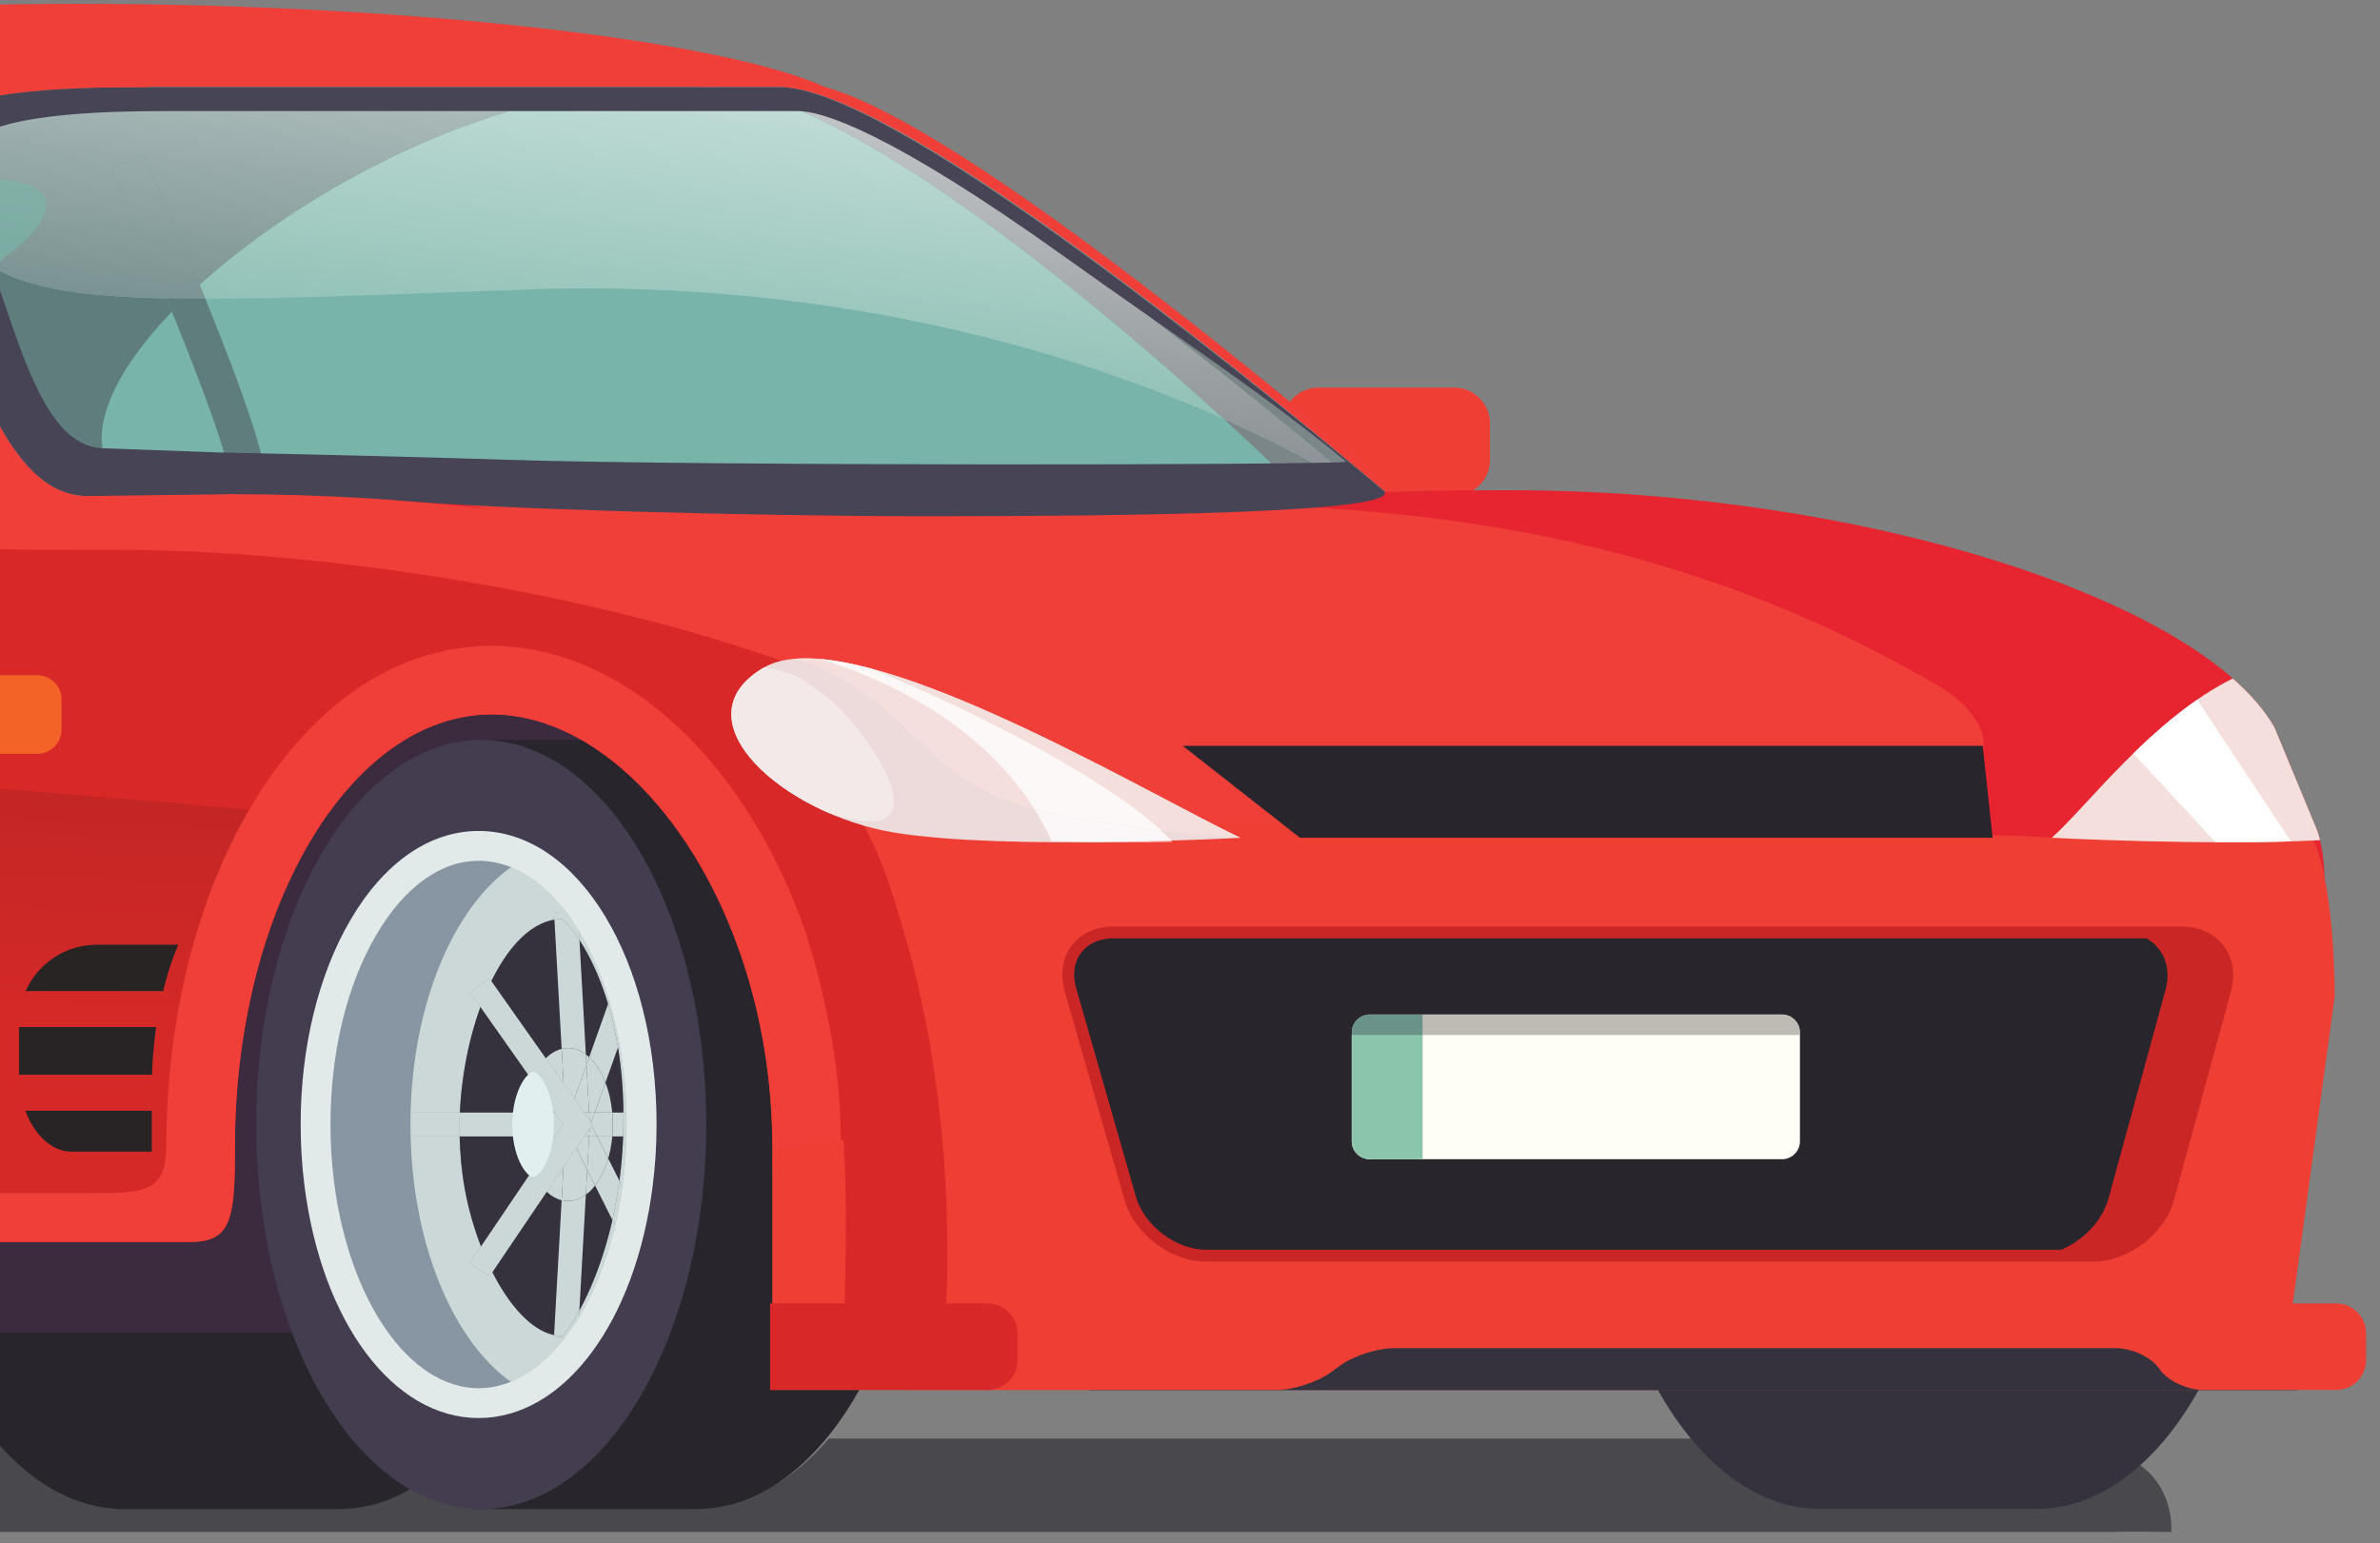 <svg width="165" height="107" viewBox="0 0 165 107" fill="none" xmlns="http://www.w3.org/2000/svg">
<rect x="0" y="0" width="165" height="107" fill="#808080" stroke="none"/>
<path d="M-122.713 106.221H-102.667L146.304 106.221C148.409 106.164 149.066 106.221 150.543 106.221C150.543 105.543 150.543 103.046 148.234 101.5C146.12 103.34 143.727 104.376 141.193 104.376H125.797L125.797 104.357C122.747 104.181 119.919 102.504 117.559 99.743H57.463C54.966 102.666 51.945 104.376 48.69 104.376H33.825H33.295L33.295 104.361C31.77 104.274 30.302 103.811 28.919 103.025C27.375 103.903 25.724 104.378 24.008 104.378H8.614L8.613 104.358C5.562 104.183 2.733 102.505 0.373 99.743H-58.967C-61.464 102.666 -64.485 104.376 -67.74 104.376H-82.605H-83.135L-83.136 104.361C-87.338 104.12 -91.118 101.026 -93.833 96.176H-121.32C-127.63 96.176 -129.38 104.326 -129.763 106.221C-126.317 106.221 -126.546 106.221 -122.713 106.221Z" fill="#49484D"/>
<path d="M103.295 31.899C103.295 33.264 102.179 34.38 100.814 34.38H91.405C90.04 34.38 88.924 33.264 88.924 31.899V29.355C88.924 27.99 90.04 26.874 91.405 26.874H100.814C102.179 26.874 103.295 27.99 103.295 29.355V31.899Z" fill="#EF3F35"/>
<path d="M23.508 51.31H8.586C-0.028 51.31 -7.012 63.247 -7.012 77.972C-7.012 79.891 -6.893 81.761 -6.668 83.564C-5.2 95.315 0.799 104.195 8.053 104.611L8.054 104.631H23.508C31.001 104.631 37.26 95.602 38.763 83.564C38.989 81.761 39.107 79.891 39.107 77.972C39.107 63.247 32.124 51.31 23.508 51.31Z" fill="#28252D"/>
<path d="M141.143 51.309H126.221C117.607 51.309 110.623 63.245 110.623 77.971C110.623 79.889 110.741 81.759 110.967 83.563C112.435 95.314 118.435 104.193 125.688 104.61L125.689 104.63H141.143C148.636 104.63 154.894 95.6 156.398 83.563C156.624 81.759 156.742 79.889 156.742 77.971C156.742 63.245 149.758 51.309 141.143 51.309Z" fill="#35323D"/>
<path d="M-46.862 8.24C-28.033 -3.448 42.472 -0.591 57.232 6.045C69.159 9.333 102.842 39.25 102.842 39.25L-44.773 33.629C-44.773 32.814 -44.681 31.496 -44.456 29.869C-52.17 26.173 -61.488 17.318 -46.862 8.24Z" fill="#F03E39"/>
<path d="M-30.329 6.586C-26.166 6.045 -21.419 6.045 -20.447 6.045C-5.116 6.045 46.894 6.045 54.049 6.045C64.388 6.045 102.016 39.25 102.016 39.25L-52.993 35.76C-77.706 35.696 -52.776 10.643 -30.329 6.586Z" fill="#78B4A9"/>
<path d="M90.617 34.553C91.527 34.417 92.628 34.277 94.689 34.171C94.352 33.992 93.99 33.787 93.605 33.557C91.648 32.387 88.704 30.772 84.856 29.064C87.469 31.451 89.498 33.417 90.617 34.553ZM94.814 34.164C95.188 34.145 95.593 34.128 96.033 34.111C84.989 24.789 61.816 6.045 54.048 6.045C53.215 6.045 50.94 6.045 49.019 6.045C49.299 6.045 49.575 6.045 49.846 6.045C49.703 6.045 49.48 6.045 49.19 6.046C50.444 6.071 51.853 6.363 53.373 6.871H54.048C59.325 6.871 74.463 17.023 94.814 34.164Z" fill="#7B8688"/>
<path d="M-1.73 34.496L9.618 34.349C5.149 31.954 6.897 26.843 11.916 21.614C11.792 21.306 11.666 20.998 11.54 20.69C5.607 20.569 2.109 19.998 -0.411 18.577L-4.967 23.143C-3.917 27.634 -2.812 32.022 -1.73 34.496ZM-61.63 25.712C-60.035 23.123 -57.345 20.317 -53.975 17.657C-53.96 17.645 -53.946 17.634 -53.932 17.622C-57.298 20.273 -59.989 23.07 -61.596 25.653C-61.607 25.672 -61.618 25.692 -61.63 25.711V25.712ZM-46.614 12.731C-46.569 12.706 -46.526 12.682 -46.482 12.657C-43.992 11.254 -41.352 9.994 -38.653 8.959C-41.399 10.012 -44.085 11.298 -46.614 12.731ZM-7.544 12.349C-6.522 12.349 -5.566 12.349 -4.695 12.349C-4.684 11.989 -4.654 11.618 -4.622 11.229C-4.519 9.957 -4.405 8.546 -4.863 6.871H38.534C39.011 6.767 39.487 6.672 39.963 6.586C43.517 6.124 47.496 6.056 49.19 6.046C49.132 6.045 49.075 6.045 49.018 6.045C30.085 6.045 -10.67 6.045 -20.448 6.045C-20.834 6.045 -21.816 6.045 -23.119 6.078C-21.816 6.045 -20.834 6.045 -20.448 6.045C-18.136 6.045 -14.987 6.045 -11.288 6.045C-10.132 6.711 -9.121 7.773 -8.428 9.539C-8.15 10.248 -7.854 11.21 -7.544 12.349ZM-38.65 8.958C-38.627 8.949 -38.603 8.94 -38.58 8.931C-38.603 8.94 -38.627 8.949 -38.65 8.958ZM-38.575 8.93C-38.567 8.927 -38.563 8.925 -38.555 8.922C-38.562 8.925 -38.568 8.927 -38.575 8.93ZM-38.545 8.918C-38.54 8.916 -38.533 8.914 -38.528 8.912C-38.535 8.914 -38.538 8.916 -38.545 8.918ZM-38.514 8.906C-38.506 8.903 -38.499 8.901 -38.49 8.898C-38.498 8.901 -38.506 8.903 -38.514 8.906ZM-38.473 8.891C-38.469 8.889 -38.464 8.888 -38.46 8.886C-38.464 8.888 -38.469 8.889 -38.473 8.891ZM-38.443 8.879C-38.438 8.878 -38.435 8.877 -38.431 8.875C-38.435 8.877 -38.438 8.878 -38.443 8.879ZM-38.41 8.867C-38.407 8.866 -38.404 8.865 -38.401 8.864C-38.405 8.865 -38.407 8.866 -38.41 8.867ZM-38.372 8.853C-38.371 8.852 -38.368 8.851 -38.368 8.851C-38.369 8.851 -38.371 8.852 -38.372 8.853ZM-38.341 8.841C-38.339 8.84 -38.337 8.839 -38.335 8.839C-38.338 8.84 -38.338 8.84 -38.341 8.841ZM-38.309 8.829C-38.308 8.828 -38.305 8.828 -38.304 8.827C-38.305 8.828 -38.308 8.828 -38.309 8.829ZM-38.209 8.791C-38.208 8.791 -38.208 8.791 -38.207 8.791L-38.209 8.791ZM-32.077 6.942H-32.077H-32.077ZM-31.947 6.913C-31.946 6.912 -31.945 6.912 -31.944 6.912L-31.947 6.913ZM-31.879 6.898L-31.878 6.898L-31.879 6.898ZM-31.848 6.891C-31.847 6.891 -31.845 6.89 -31.844 6.89L-31.848 6.891ZM-31.814 6.884L-31.812 6.883L-31.814 6.884ZM-31.749 6.869C-31.747 6.869 -31.745 6.868 -31.743 6.868C-31.746 6.868 -31.747 6.869 -31.749 6.869ZM-31.718 6.863C-31.716 6.862 -31.713 6.861 -31.711 6.861C-31.714 6.862 -31.715 6.862 -31.718 6.863ZM-31.649 6.848C-31.647 6.847 -31.647 6.847 -31.645 6.847C-31.646 6.847 -31.648 6.847 -31.649 6.848ZM-31.619 6.841C-31.617 6.841 -31.613 6.84 -31.611 6.839C-31.614 6.84 -31.616 6.84 -31.619 6.841ZM-31.584 6.834C-31.583 6.833 -31.582 6.833 -31.581 6.833C-31.582 6.833 -31.583 6.833 -31.584 6.834ZM-31.55 6.826C-31.548 6.826 -31.547 6.826 -31.545 6.825C-31.546 6.825 -31.549 6.826 -31.55 6.826ZM-31.519 6.82C-31.516 6.819 -31.515 6.819 -31.512 6.818C-31.515 6.819 -31.516 6.819 -31.519 6.82ZM-31.488 6.813C-31.485 6.813 -31.483 6.812 -31.481 6.811C-31.483 6.812 -31.485 6.812 -31.488 6.813ZM-31.419 6.799C-31.418 6.798 -31.415 6.798 -31.414 6.797C-31.415 6.798 -31.418 6.798 -31.419 6.799ZM-31.388 6.792C-31.384 6.791 -31.384 6.791 -31.381 6.791C-31.384 6.791 -31.385 6.791 -31.388 6.792ZM-31.355 6.785C-31.354 6.785 -31.351 6.784 -31.35 6.784C-31.352 6.784 -31.354 6.785 -31.355 6.785ZM-31.319 6.778C-31.318 6.778 -31.317 6.777 -31.315 6.777C-31.317 6.777 -31.318 6.777 -31.319 6.778ZM-31.289 6.772C-31.286 6.771 -31.284 6.771 -31.281 6.77C-31.284 6.77 -31.286 6.771 -31.289 6.772ZM-31.256 6.765C-31.254 6.764 -31.253 6.764 -31.25 6.764C-31.252 6.764 -31.255 6.765 -31.256 6.765ZM-31.22 6.757C-31.218 6.757 -31.218 6.757 -31.217 6.757C-31.218 6.757 -31.218 6.757 -31.22 6.757ZM-31.189 6.751C-31.187 6.751 -31.183 6.75 -31.181 6.749C-31.183 6.75 -31.187 6.751 -31.189 6.751ZM-31.159 6.745C-31.156 6.744 -31.152 6.744 -31.149 6.743C-31.152 6.744 -31.157 6.744 -31.159 6.745ZM-31.123 6.737C-31.122 6.737 -31.121 6.737 -31.12 6.737C-31.121 6.737 -31.121 6.737 -31.123 6.737ZM-31.09 6.731C-31.087 6.73 -31.083 6.73 -31.08 6.729C-31.084 6.73 -31.086 6.73 -31.09 6.731ZM-31.061 6.725C-31.056 6.724 -31.053 6.723 -31.048 6.723C-31.053 6.723 -31.056 6.724 -31.061 6.725ZM-31.03 6.719C-31.027 6.718 -31.022 6.717 -31.019 6.717C-31.023 6.718 -31.026 6.718 -31.03 6.719ZM-30.99 6.711C-30.987 6.71 -30.986 6.71 -30.983 6.709C-30.984 6.71 -30.989 6.711 -30.99 6.711ZM-30.961 6.705C-30.958 6.705 -30.952 6.703 -30.949 6.703C-30.953 6.704 -30.956 6.704 -30.961 6.705ZM-30.929 6.699C-30.926 6.698 -30.923 6.698 -30.919 6.697C-30.924 6.698 -30.925 6.698 -30.929 6.699ZM-30.891 6.691L-30.89 6.691L-30.891 6.691ZM-30.86 6.685C-30.856 6.684 -30.854 6.684 -30.851 6.684C-30.854 6.684 -30.857 6.685 -30.86 6.685ZM-30.83 6.68C-30.827 6.679 -30.822 6.678 -30.819 6.677C-30.823 6.678 -30.826 6.679 -30.83 6.68ZM-30.799 6.674C-30.796 6.673 -30.792 6.672 -30.789 6.672C-30.793 6.672 -30.795 6.673 -30.799 6.674ZM-30.761 6.666C-30.757 6.665 -30.753 6.665 -30.748 6.664C-30.752 6.665 -30.757 6.666 -30.761 6.666ZM-30.731 6.66C-30.727 6.66 -30.723 6.659 -30.719 6.658C-30.724 6.659 -30.726 6.66 -30.731 6.66ZM-30.7 6.655C-30.697 6.654 -30.692 6.653 -30.689 6.653C-30.693 6.653 -30.696 6.654 -30.7 6.655ZM-30.66 6.647C-30.657 6.646 -30.656 6.646 -30.652 6.646C-30.655 6.646 -30.658 6.646 -30.66 6.647ZM-30.631 6.642C-30.626 6.641 -30.624 6.64 -30.62 6.639C-30.624 6.64 -30.627 6.641 -30.631 6.642ZM-30.599 6.635C-30.596 6.635 -30.593 6.634 -30.59 6.634C-30.593 6.634 -30.596 6.635 -30.599 6.635ZM-30.567 6.629C-30.564 6.629 -30.562 6.628 -30.559 6.628C-30.562 6.628 -30.565 6.629 -30.567 6.629ZM-30.531 6.623C-30.528 6.622 -30.523 6.621 -30.52 6.621C-30.523 6.621 -30.527 6.622 -30.531 6.623ZM-30.501 6.617C-30.496 6.616 -30.494 6.616 -30.49 6.615C-30.492 6.615 -30.498 6.617 -30.501 6.617ZM-30.467 6.611C-30.465 6.611 -30.462 6.61 -30.46 6.61C-30.462 6.61 -30.466 6.611 -30.467 6.611ZM-30.43 6.604C-30.429 6.604 -30.425 6.603 -30.424 6.603C-30.425 6.603 -30.429 6.604 -30.43 6.604ZM-30.4 6.599C-30.396 6.598 -30.394 6.597 -30.391 6.597C-30.394 6.597 -30.397 6.598 -30.4 6.599ZM-30.369 6.593C-30.366 6.592 -30.364 6.592 -30.36 6.591C-30.363 6.592 -30.366 6.592 -30.369 6.593Z" fill="#5E7D7C"/>
<path d="M49.19 6.046C49.48 6.045 49.703 6.045 49.846 6.045C49.575 6.045 49.299 6.045 49.019 6.045C49.076 6.045 49.132 6.045 49.19 6.046Z" fill="#625B62"/>
<path d="M15.834 34.101H18.314V32.861C18.314 29.854 11.796 14.832 10.489 11.851L9.991 10.715L7.719 11.711L8.217 12.847C11.162 19.564 15.834 30.938 15.834 32.861V34.101Z" fill="#5E7D7C"/>
<path d="M84.856 29.064C76.694 21.605 62.851 10.04 53.373 6.871H38.534C29.358 8.878 19.952 14.206 13.841 19.748C13.972 20.068 14.104 20.39 14.235 20.715C19.49 20.715 26.2 20.461 35.487 20.11L36.178 20.084C37.681 20.027 39.2 19.998 40.694 19.998C60.149 19.998 75.293 24.819 84.856 29.064Z" fill="url(#paint0_linear_480_7762)"/>
<path d="M94.69 34.171C94.73 34.169 94.773 34.166 94.814 34.164C74.464 17.023 59.326 6.871 54.049 6.871H53.374C62.852 10.04 76.695 21.605 84.856 29.064C88.704 30.772 91.649 32.387 93.605 33.557C93.991 33.787 94.353 33.992 94.69 34.171Z" fill="url(#paint1_linear_480_7762)"/>
<path d="M11.54 20.69C10.4 17.907 9.211 15.112 8.218 12.847L7.719 11.711L9.992 10.715L10.49 11.851C11.016 13.052 12.39 16.21 13.841 19.748C19.953 14.206 29.359 8.877 38.535 6.871H-4.862C-4.404 8.546 -4.518 9.957 -4.621 11.228C-4.653 11.618 -4.683 11.989 -4.695 12.349C-3.694 12.349 -2.804 12.349 -2.047 12.349C8.015 12.349 0.518 17.646 0.518 17.646L-0.411 18.577C2.11 19.998 5.608 20.569 11.54 20.69Z" fill="url(#paint2_linear_480_7762)"/>
<path d="M14.232 20.715C14.233 20.715 14.235 20.715 14.236 20.715C14.105 20.39 13.973 20.068 13.842 19.748C12.39 16.21 11.016 13.053 10.49 11.851L9.992 10.715L7.719 11.711L8.218 12.847C9.211 15.113 10.4 17.907 11.54 20.69C12.387 20.707 13.282 20.715 14.232 20.715Z" fill="url(#paint3_linear_480_7762)"/>
<path d="M-0.41 18.577L0.518 17.646C0.518 17.646 8.016 12.349 -2.047 12.349C-2.804 12.349 -3.693 12.349 -4.694 12.349C-4.734 13.549 -4.568 14.621 -3.574 15.839C-2.64 16.985 -1.641 17.882 -0.41 18.577Z" fill="url(#paint4_linear_480_7762)"/>
<path d="M54.048 6.044C61.526 6.044 84.539 24.475 96.006 34.089C97.516 35.355 90.024 35.771 79.025 35.771C58.091 35.771 24.453 35.92 16.009 35.92L6.085 34.395H6.065C0.428 34.395 -2.159 24.698 -4.636 17.788C-5.536 15.276 -6.785 11.612 -5.398 9.033C-3.716 5.905 6.933 6.072 10.081 6.044C29.131 6.044 49.736 6.044 54.048 6.044ZM53.221 7.698H12.149C11.962 7.7 11.732 7.701 11.474 7.702C9.569 7.71 6.38 7.723 3.449 8.089C-1.128 8.66 -1.811 9.7 -1.874 9.816C-2.951 11.819 -1.689 15.339 -1.012 17.23C-0.718 18.05 -0.429 18.888 -0.124 19.775C1.863 25.551 3.509 31.087 7.305 31.087L15.161 31.372C15.161 31.372 26.273 31.595 35.083 31.877C48.968 32.322 91.237 32.245 93.344 32.023C87.737 27.37 81.025 22.968 73.809 17.806C61.514 9.011 56.928 7.698 55.289 7.698H53.221Z" fill="#474455"/>
<path d="M16.008 34.267C21.097 34.888 28.422 34.713 37.606 34.537C45.58 34.384 54.955 34.232 65.487 34.601C100.838 35.842 80.353 33.989 104.689 33.989C129.025 33.989 152.632 41.585 157.68 50.426L160.636 57.55C161.596 60.215 160.969 64.41 160.969 67.421L155.354 80.303C155.354 83.313 156.058 85.185 153.867 85.185C153.867 85.185 154.993 86.116 152.183 86.116C149.372 86.116 148.679 85.841 148.679 80.223C148.679 80.071 148.677 79.919 148.676 79.767C148.676 79.692 148.679 79.617 148.679 79.542C148.679 62.996 140.692 49.536 130.876 49.536C121.06 49.536 113.074 62.996 113.074 79.541C113.074 79.616 113.077 79.691 113.077 79.766C113.076 79.918 113.074 80.07 113.074 80.223C113.074 84.848 112.604 86.112 109.936 86.112C95.407 86.112 31.945 86.112 27.904 86.112C23.248 86.112 23.582 84.621 23.582 82.012C23.582 81.206 23.617 80.448 23.617 79.812C23.617 69.603 20.608 60.562 16.008 55.059V34.267Z" fill="#E62530"/>
<path d="M-72.556 90.741C-72.556 91.665 -71.8 92.421 -70.876 92.421H129.833C130.757 92.421 131.514 91.665 131.514 90.741V50.978C131.514 50.054 130.757 49.298 129.833 49.298H-70.876C-71.8 49.298 -72.556 50.054 -72.556 50.978V90.741Z" fill="#3C2B3F"/>
<path d="M32.831 104.63H48.285C55.778 104.63 62.037 95.6 63.541 83.563C63.766 81.759 63.885 79.889 63.885 77.971C63.885 63.245 56.901 51.309 48.285 51.309H33.363L31.983 78.713L32.831 104.63Z" fill="#28252D"/>
<path d="M119.161 85.184C119.037 84.191 118.972 83.161 118.972 82.104C118.972 73.994 122.819 67.42 127.562 67.421L119.161 85.184Z" fill="#28252D"/>
<path d="M127.563 67.421C132.308 67.421 136.154 73.995 136.154 82.105C136.154 83.162 136.09 84.191 135.965 85.185L127.563 67.421Z" fill="#28252D"/>
<path d="M57.412 49.056L59.21 49.067V87.017H150.697C152.15 87.017 156.911 84.559 156.911 81.549L161.859 69.085C161.859 66.075 161.564 61.461 160.605 58.796L157.109 49.747C156.701 48.61 149.023 47.564 148.462 46.694H141.079H80.775H57.412V49.056Z" fill="#EF3F35"/>
<path d="M31.617 34.869C56.414 39.524 70.733 48.407 70.733 48.407C74.781 49.198 88.95 57.09 88.95 57.09L137.069 56.47L144.172 54.196C119.216 34.869 94.066 34.869 76.287 34.869H31.617Z" fill="#F03E39"/>
<path d="M136.153 45.678C135.571 46.186 131.669 46.03 131.669 46.03C131.669 46.03 133.294 46.872 134.765 47.785C137.708 49.61 140.236 54.196 131.514 54.196C122.792 54.196 136.632 57.923 138.094 57.923C139.819 57.923 142.367 58.087 142.367 58.087C142.367 58.087 153.649 48.606 152.719 48.089C151.788 47.572 143.864 43.928 144.172 43.652C147.566 40.611 136.153 45.678 136.153 45.678Z" fill="#E62530"/>
<path d="M89.041 57.09C89.041 57.09 65.765 34.266 16.009 34.266L-62.64 35.283L19.937 42.825L75.758 57.09H89.041Z" fill="#F03E39"/>
<path d="M-87.3 29.768C-98.998 29.768 -103.781 31.212 -103.781 48.418V57.828C-103.781 60.838 -103.781 60.253 -103.781 63.263V69.327H-99.802C-97.264 57.746 -90.649 49.466 -82.907 49.466C-72.98 49.466 -64.902 63.079 -64.902 79.812C-64.902 80.448 -64.937 81.206 -64.937 82.012C-64.937 84.621 -65.271 86.112 -60.615 86.112C-56.575 86.112 -1.382 86.112 13.147 86.112C15.816 86.112 16.285 84.848 16.285 80.223C16.285 80.07 16.287 79.918 16.288 79.766C16.288 79.691 16.285 79.616 16.285 79.541C16.285 62.996 24.27 49.536 34.087 49.536C43.904 49.536 53.544 62.996 53.544 79.542C53.544 79.617 56.022 79.692 56.022 79.767C56.023 79.919 53.544 80.071 53.544 80.223C53.544 85.841 60.439 81.981 63.25 81.981C66.061 81.981 57.91 86.116 57.91 86.116C60.101 86.116 64.688 83.313 64.688 80.303L63.034 67.839C63.034 64.829 60.164 53.807 55.577 53.416L69.16 54.974C64.112 46.133 32.235 38.124 7.9 38.124C-16.436 38.124 -12.49 37.496 -47.842 36.255C-83.194 35.015 -80.711 29.768 -80.711 29.768H-87.3Z" fill="#D82928"/>
<path d="M-35.287 82.84C-31.876 82.84 -28.736 82.726 -26.372 82.726C-22.769 82.726 -16.771 82.726 -10.841 82.726L-10.838 53.915C-10.836 53.892 -10.834 53.87 -10.832 53.847C-30.138 52.37 -52.136 50.802 -62.775 50.057C-56.313 56.195 -51.856 67.647 -51.505 80.87C-51.282 81.014 -51.051 81.155 -50.807 81.293C-46.168 82.582 -40.42 82.84 -35.287 82.84ZM-10.014 82.726C-2.627 82.726 4.475 82.726 6.5 82.726C10.221 82.726 11.462 82.52 11.53 79.541C11.53 76.702 11.745 73.908 12.163 71.213H10.828C10.683 72.206 10.576 73.313 10.539 74.521H10.939V75.761V77.002H10.525C10.525 79.371 10.525 79.852 10.525 79.852C10.525 79.852 6.998 79.852 4.984 79.852C3.59 79.852 2.372 78.694 1.753 77.002H-0.53V74.521H1.322C1.322 74.506 1.322 74.492 1.322 74.477V71.213H-0.53V68.731H1.772C2.605 66.836 4.503 65.504 6.697 65.504H12.368C12.368 65.504 11.808 66.665 11.306 68.731H12.179V69.972V71.112C13.053 65.555 14.789 60.416 17.275 56.145C10.793 55.543 0.853 54.744 -10.009 53.91C-10.011 53.926 -10.012 53.94 -10.014 53.955V82.726Z" fill="url(#paint5_linear_480_7762)"/>
<path d="M22.222 57.189C22.344 57.137 22.453 57.07 22.457 56.993V56.984C22.456 56.958 22.442 56.931 22.414 56.903C22.349 56.998 22.285 57.093 22.222 57.189Z" fill="url(#paint6_linear_480_7762)"/>
<path d="M22.222 57.189C22.222 57.189 22.222 57.189 22.222 57.189C22.286 57.093 22.35 56.998 22.414 56.903C22.35 56.997 22.285 57.093 22.222 57.189Z" fill="url(#paint7_linear_480_7762)"/>
<path d="M17.414 55.907C21.672 48.732 27.593 44.78 34.086 44.78C40.479 44.78 46.806 48.757 51.448 55.689C55.866 62.289 58.299 70.76 58.299 79.542H53.544C53.544 62.996 43.903 49.535 34.086 49.535C24.27 49.535 16.284 62.996 16.284 79.541H11.529C11.529 70.698 13.619 62.305 17.414 55.907Z" fill="#F03E39"/>
<path d="M4.266 50.588C4.266 51.512 3.509 52.268 2.585 52.268H-1.55C-2.474 52.268 -3.23 51.512 -3.23 50.588V48.498C-3.23 47.573 -2.474 46.817 -1.55 46.817H2.585C3.509 46.817 4.266 47.573 4.266 48.498V50.588Z" fill="#F36327"/>
<path d="M33.362 51.309C41.978 51.309 48.961 63.245 48.961 77.971C48.961 79.889 48.842 81.759 48.617 83.563C47.113 95.6 40.855 104.63 33.362 104.63C25.87 104.63 19.612 95.6 18.108 83.563C17.883 81.759 17.765 79.889 17.765 77.971C17.765 63.245 24.748 51.309 33.362 51.309Z" fill="#443D50"/>
<path d="M33.18 58.65C39.424 58.65 44.485 67.3 44.484 77.971C44.484 79.361 44.399 80.716 44.235 82.023C43.145 90.746 38.61 97.288 33.18 97.288C27.752 97.287 23.216 90.744 22.127 82.022C21.964 80.715 21.878 79.36 21.878 77.969C21.878 67.299 26.939 58.65 33.18 58.65Z" fill="#8895A3"/>
<path d="M33.18 59.684C38.843 59.684 43.45 67.888 43.45 77.971C43.45 79.293 43.369 80.614 43.209 81.895C42.169 90.215 37.951 96.255 33.18 96.254V97.288V96.254C28.409 96.254 24.192 90.214 23.152 81.894C22.992 80.612 22.911 79.292 22.911 77.969C22.911 72.99 24.036 68.323 26.08 64.83C28.022 61.511 30.543 59.684 33.18 59.684ZM33.18 98.322C39.103 98.322 44.071 91.672 45.26 82.151C45.431 80.785 45.518 79.379 45.518 77.971C45.518 66.557 40.098 57.617 33.18 57.616C29.779 57.616 26.623 59.807 24.296 63.786C22.07 67.591 20.843 72.628 20.843 77.969C20.843 79.378 20.93 80.784 21.101 82.15C22.29 91.671 27.257 98.321 33.18 98.322Z" fill="#E1EAE9"/>
<path d="M53.543 96.372V79.542L161.859 69.085L158.138 96.372H53.543Z" fill="#EF3F35"/>
<path d="M159.254 96.389H75.517V92.766H159.254V96.389Z" fill="#35323D"/>
<path d="M154.266 68.637C154.865 66.443 153.494 64.648 151.22 64.648H77.206C74.932 64.648 73.584 66.437 74.21 68.623L78.356 83.093C78.983 85.279 81.356 87.068 83.63 87.068H145.096C147.37 87.068 149.721 85.273 150.32 83.079L154.266 68.637Z" fill="#28252D"/>
<path d="M154.265 68.637L153.866 68.528C153.952 68.212 153.993 67.91 153.993 67.627C153.991 66.874 153.719 66.248 153.246 65.796C152.772 65.345 152.086 65.063 151.219 65.062H77.205C76.346 65.063 75.67 65.34 75.204 65.781C74.739 66.223 74.472 66.835 74.47 67.574C74.47 67.868 74.514 68.182 74.607 68.51L78.753 82.979C79.035 83.968 79.729 84.898 80.624 85.57C81.517 86.245 82.602 86.656 83.629 86.655H145.095C146.123 86.656 147.201 86.244 148.085 85.568C148.97 84.894 149.651 83.962 149.921 82.971L153.866 68.528L154.265 68.637L154.664 68.746L150.719 83.189C150.389 84.391 149.595 85.454 148.587 86.225C147.577 86.995 146.342 87.481 145.095 87.482H83.629C82.383 87.48 81.145 86.997 80.126 86.231C79.109 85.463 78.303 84.405 77.958 83.207L73.812 68.737C73.699 68.339 73.644 67.949 73.644 67.574C73.642 66.631 74 65.78 74.635 65.18C75.269 64.579 76.167 64.234 77.205 64.235H151.219C152.268 64.234 153.175 64.586 153.816 65.197C154.458 65.806 154.822 66.67 154.82 67.627C154.82 67.989 154.769 68.364 154.664 68.746L154.265 68.637Z" fill="#CA2625"/>
<path d="M85.986 58.089C79.109 54.811 58.972 42.714 52.92 46.306C46.867 49.898 54.301 56.463 61.999 57.727C69.696 58.991 85.986 58.089 85.986 58.089Z" fill="#ECDBDA"/>
<path d="M164.037 92.444C164.037 91.306 163.107 90.376 161.97 90.376H63.146C62.009 90.376 61.079 91.306 61.079 92.444V94.305C61.079 95.442 62.009 96.372 63.146 96.372H88.545C89.682 96.372 91.361 95.82 92.277 95.145L92.876 94.704C93.792 94.029 95.471 93.477 96.608 93.477H146.687C147.824 93.477 149.186 94.129 149.714 94.925C150.242 95.721 151.604 96.372 152.741 96.372H161.97C163.107 96.372 164.037 95.442 164.037 94.305V92.444Z" fill="#EF3F35"/>
<path d="M-21.411 3.544C-20.11 3.447 -18.744 3.302 -17.396 3.149C-17.089 1.945 -15.774 0.952 -14.372 1.759C-13.873 2.046 -13.375 2.343 -12.886 2.652C-10.37 2.415 -8.388 2.371 -7.752 2.924C-7.432 3.201 -7.272 3.851 -7.21 4.671C-4.408 2.072 -0.095 1.508 3.605 1.476C6.272 1.453 12.747 6.022 10.082 6.044C6.934 6.072 -3.715 5.906 -5.397 9.033C-6.785 11.612 -5.535 15.276 -4.636 17.788C-2.156 24.706 0.435 34.418 6.085 34.395C8.758 34.384 -2.282 37.782 -2.932 35.222C-4.89 27.503 -6.665 21.979 -7.967 17.117C-10.247 8.609 -14.382 6.044 -21.411 6.044C-31.886 6.044 -26.994 3.957 -21.411 3.544Z" fill="#F03E39"/>
<path d="M-58.059 77.161C-52.422 84.119 -34.644 82.727 -26.374 82.727C-18.104 82.727 2.777 82.727 6.499 82.727C10.22 82.727 11.46 82.52 11.528 79.541L16.301 78.402C16.293 78.781 16.283 79.159 16.283 79.541C16.283 79.616 16.287 79.691 16.287 79.766C16.285 79.918 16.283 80.07 16.283 80.223C16.283 84.848 15.815 86.112 13.146 86.112C-1.383 86.112 -56.576 86.112 -60.617 86.112C-65.272 86.112 -64.938 84.621 -64.938 82.012C-64.938 81.206 -64.903 80.448 -64.903 79.812C-61.546 76.061 -58.059 77.161 -58.059 77.161Z" fill="#F03E39"/>
<path d="M138.143 58.088H90.122L82 51.715H137.458L138.143 58.088Z" fill="#28252D"/>
<path d="M146.183 83.079L150.129 68.637C150.728 66.443 149.358 64.648 147.084 64.648H151.218C153.493 64.648 154.863 66.443 154.263 68.637L150.319 83.079C149.719 85.273 147.368 87.068 145.094 87.068H140.959C143.233 87.068 145.584 85.273 146.183 83.079Z" fill="#CA2625"/>
<path d="M20.223 32.861C23.277 33.59 21.527 34.107 27.637 34.696C33.748 35.285 52.359 35.796 64.488 35.796C76.616 35.796 97.844 35.621 95.887 33.989H80.76L36.37 32.861H20.223Z" fill="#474455"/>
<path d="M85.986 58.088C79.784 55.132 62.801 45.008 55.087 45.683C63.884 48.511 63.333 54.638 73.378 56.482C81.049 57.89 85.986 58.088 85.986 58.088Z" fill="#F4DFDC"/>
<path d="M50.986 48.247C50.986 48.245 50.986 48.245 50.987 48.244C50.986 48.245 50.986 48.246 50.986 48.247ZM50.991 48.236C50.991 48.235 50.992 48.234 50.993 48.232C50.992 48.234 50.991 48.235 50.991 48.236ZM50.997 48.223C50.998 48.22 51 48.217 51.001 48.215C51 48.217 50.998 48.22 50.997 48.223ZM51.003 48.211C51.004 48.208 51.006 48.205 51.007 48.203C51.006 48.205 51.004 48.208 51.003 48.211ZM51.009 48.199C51.01 48.196 51.012 48.192 51.013 48.189C51.012 48.192 51.01 48.196 51.009 48.199ZM51.014 48.188C51.321 47.568 51.864 46.981 52.679 46.455C51.863 46.981 51.321 47.568 51.014 48.188ZM52.679 46.455C52.685 46.451 52.69 46.448 52.695 46.444C52.69 46.448 52.684 46.452 52.679 46.455ZM52.696 46.444C52.712 46.433 52.729 46.423 52.746 46.413C52.729 46.423 52.712 46.433 52.696 46.444ZM52.748 46.411C52.753 46.408 52.757 46.405 52.762 46.402C52.757 46.405 52.752 46.408 52.748 46.411ZM52.764 46.401C52.775 46.394 52.786 46.387 52.797 46.38C52.786 46.387 52.775 46.394 52.764 46.401ZM52.799 46.379C52.804 46.376 52.808 46.373 52.813 46.37C52.809 46.373 52.804 46.376 52.799 46.379ZM52.817 46.368C52.821 46.365 52.826 46.363 52.83 46.36C52.826 46.363 52.821 46.365 52.817 46.368ZM52.833 46.358C52.844 46.351 52.855 46.345 52.866 46.338C52.855 46.345 52.844 46.351 52.833 46.358ZM52.87 46.336C52.874 46.333 52.878 46.331 52.882 46.328C52.878 46.331 52.874 46.333 52.87 46.336ZM52.888 46.325C52.892 46.323 52.895 46.321 52.898 46.319C52.895 46.321 52.891 46.323 52.888 46.325ZM52.904 46.315C52.909 46.312 52.914 46.309 52.92 46.306C52.915 46.309 52.909 46.312 52.904 46.315Z" fill="#ECABAD"/>
<path d="M60.29 56.954C64.544 56.954 59.614 50.095 57.413 48.407C55.236 46.738 55.093 46.71 53.007 46.264L52.92 46.306C52.915 46.309 52.91 46.312 52.904 46.315C52.902 46.316 52.901 46.318 52.899 46.318C52.895 46.321 52.892 46.323 52.888 46.325C52.886 46.326 52.885 46.327 52.883 46.328C52.878 46.331 52.875 46.333 52.871 46.336C52.869 46.336 52.868 46.337 52.866 46.338C52.855 46.345 52.845 46.351 52.834 46.358C52.833 46.359 52.831 46.359 52.831 46.36C52.826 46.363 52.822 46.365 52.817 46.368C52.816 46.369 52.815 46.369 52.814 46.37C52.809 46.373 52.804 46.376 52.8 46.379C52.799 46.379 52.798 46.38 52.798 46.38C52.786 46.387 52.776 46.394 52.765 46.401C52.764 46.401 52.763 46.402 52.762 46.402C52.758 46.405 52.753 46.408 52.748 46.411C52.748 46.412 52.747 46.412 52.746 46.413C52.73 46.423 52.713 46.433 52.697 46.444C52.696 46.444 52.696 46.444 52.696 46.444C52.69 46.448 52.685 46.451 52.68 46.455C51.864 46.981 51.322 47.568 51.014 48.188C51.014 48.188 51.014 48.189 51.014 48.189C51.012 48.192 51.011 48.196 51.009 48.199C51.008 48.2 51.008 48.201 51.008 48.203C51.006 48.205 51.004 48.208 51.004 48.211C51.003 48.212 51.002 48.213 51.001 48.215C51 48.217 50.999 48.22 50.997 48.223C50.996 48.226 50.994 48.229 50.993 48.232C50.993 48.233 50.992 48.235 50.991 48.236C50.99 48.239 50.989 48.241 50.987 48.244C50.987 48.245 50.987 48.245 50.986 48.247C49.696 50.996 52.969 54.402 57.432 56.357C58.662 56.773 59.598 56.954 60.29 56.954Z" fill="#F3E9E8"/>
<path d="M160.844 58.256C160.785 58.011 160.717 57.775 160.636 57.551L157.681 50.426C157.021 49.272 156.044 48.14 154.793 47.043C149.221 49.807 144.7 55.904 142.248 58.088C142.248 58.088 153.144 58.661 160.844 58.256Z" fill="#F4DFDC"/>
<path d="M77.858 58.401C78.985 58.401 80.107 58.388 81.268 58.368C81.244 58.34 81.219 58.313 81.195 58.285C79.711 58.331 77.98 58.372 76.144 58.391C76.721 58.398 77.29 58.401 77.858 58.401Z" fill="#FAC3C1"/>
<path d="M76.145 58.39C77.981 58.372 79.712 58.331 81.195 58.285C80.994 58.057 80.763 57.822 80.505 57.581C78.553 57.34 76.144 56.99 73.379 56.482C72.791 56.375 72.24 56.252 71.721 56.116C72.152 56.805 72.547 57.536 72.895 58.31C74.024 58.352 75.096 58.378 76.145 58.39ZM57.426 45.756C57.292 45.739 57.16 45.724 57.029 45.711C57.017 45.71 57.007 45.709 56.998 45.709C57.139 45.722 57.282 45.738 57.426 45.756Z" fill="#FBF6F7"/>
<path d="M80.504 57.581C76.831 54.136 67.76 49.345 60.349 46.347C59.317 46.073 58.335 45.87 57.426 45.756C57.281 45.738 57.139 45.722 56.998 45.709C56.992 45.708 56.986 45.708 56.981 45.708C56.476 45.708 66.633 47.991 71.72 56.117C72.239 56.252 72.791 56.375 73.378 56.482C76.143 56.99 78.552 57.34 80.504 57.581Z" fill="#FCF8F8"/>
<path d="M55.979 65.026C59.388 76.111 58.617 85.242 58.449 95.042L65.156 96.044C65.156 96.044 67.934 77.011 60.74 58.991L55.979 65.026Z" fill="#D82928"/>
<path d="M53.387 96.372H68.475C69.613 96.372 70.543 95.442 70.543 94.305V92.444C70.543 91.306 69.613 90.376 68.475 90.376H53.387V96.372Z" fill="#D82928"/>
<path d="M93.713 79.134C93.713 79.817 94.272 80.376 94.956 80.376H123.545C124.228 80.376 124.787 79.817 124.787 79.134V71.58C124.787 70.896 124.228 70.338 123.545 70.338H94.956C94.272 70.338 93.713 70.896 93.713 71.58V79.134Z" fill="#FFFEF6"/>
<path d="M94.956 80.376H98.629V70.338H94.956C94.272 70.338 93.713 70.896 93.713 71.58V79.134C93.713 79.817 94.272 80.376 94.956 80.376Z" fill="#8BC5AB"/>
<path d="M84.402 71.764H93.714V71.58C93.714 70.896 94.273 70.338 94.957 70.338H123.546C124.229 70.338 124.788 70.896 124.788 71.58V71.764H129.131V66.063H84.402V71.764Z" fill="#28252D"/>
<path d="M98.629 71.764H124.787V71.58C124.787 70.896 124.228 70.338 123.545 70.338H94.956C94.272 70.338 93.713 70.896 93.713 71.58C93.713 70.896 94.272 70.338 94.956 70.338H98.629V71.764Z" fill="#BEBBB5"/>
<path d="M93.713 71.764H98.629V70.338H94.956C94.272 70.338 93.713 70.896 93.713 71.58V71.764Z" fill="#6A9288"/>
<path d="M35.414 95.807C36.794 95.248 38.083 94.184 39.208 92.722L38.408 92.677L38.414 92.567C36.831 92.242 35.309 90.517 34.137 88.207L33.945 88.491L32.575 87.565L33.345 86.425C32.723 84.815 32.268 83.051 32.054 81.34C31.951 80.515 31.887 79.665 31.867 78.796H28.466C28.493 79.898 28.574 80.975 28.705 82.022C29.485 88.271 32.035 93.4 35.414 95.807ZM40.139 91.358C41.21 89.596 42.077 87.432 42.655 84.986L42.457 84.59C41.822 87.395 40.908 89.515 40.166 90.873L40.139 91.358ZM43.156 82.296C43.175 82.163 43.192 82.029 43.209 81.895C43.336 80.88 43.413 79.841 43.44 78.796H43.201C43.16 79.879 43.07 80.904 42.942 81.87L43.156 82.296ZM28.466 77.142H31.882C31.993 74.616 32.502 72.035 33.307 69.821L32.583 68.795L33.936 67.842L34.065 68.026C35.207 65.697 36.72 64.047 38.437 63.766L38.408 63.258L39.238 63.212C38.119 61.752 36.829 60.685 35.432 60.126C31.478 62.928 28.656 69.45 28.466 77.142ZM43.222 77.142H43.44C43.397 75.469 43.228 73.852 42.949 72.324L42.844 72.621C43.063 73.961 43.204 75.467 43.222 77.142ZM42.158 69.616L42.243 69.375C41.696 67.554 40.982 65.917 40.136 64.528L40.172 65.179C40.802 66.146 41.556 67.608 42.158 69.616Z" fill="#CCD8D7"/>
<path d="M36.469 96.454C39.753 94.75 42.404 90.562 43.673 85.169L42.933 85.54L42.655 84.986C42.077 87.432 41.209 89.596 40.139 91.358L40.059 92.769L39.208 92.722C38.083 94.184 36.794 95.248 35.414 95.807C35.758 96.051 36.109 96.267 36.469 96.454ZM43.947 83.872C44.06 83.268 44.157 82.651 44.235 82.023C44.365 80.976 44.447 79.898 44.474 78.796H43.439C43.413 79.841 43.336 80.88 43.209 81.895C43.192 82.029 43.175 82.163 43.156 82.296L43.947 83.872ZM44.484 78.145C44.484 78.087 44.484 78.029 44.484 77.971C44.484 77.912 44.484 77.854 44.484 77.796V78.145ZM43.439 77.143H44.474C44.416 74.79 44.111 72.546 43.604 70.484L42.949 72.324C43.228 73.852 43.397 75.469 43.439 77.143ZM42.243 69.376L42.445 68.808L43.22 69.084C41.832 64.514 39.407 61.012 36.477 59.487C36.121 59.672 35.772 59.885 35.432 60.126C36.829 60.685 38.119 61.752 39.238 63.212L40.059 63.166L40.136 64.529C40.981 65.917 41.696 67.554 42.243 69.376Z" fill="#E1EAE9"/>
<path d="M4.983 79.852C6.997 79.852 10.525 79.852 10.525 79.852C10.525 79.852 10.525 79.371 10.525 77.002H1.753C2.371 78.694 3.59 79.852 4.983 79.852ZM1.321 74.521H10.539C10.576 73.313 10.683 72.207 10.827 71.213H1.321V74.477C1.321 74.492 1.321 74.506 1.321 74.521ZM1.772 68.732H11.306C11.807 66.665 12.367 65.504 12.367 65.504H6.696C4.502 65.504 2.604 66.836 1.772 68.732Z" fill="url(#paint8_linear_480_7762)"/>
<path d="M-0.531 71.213H12.162C12.167 71.179 12.172 71.146 12.178 71.112V69.972V68.732H11.305H1.771H-0.531V71.213Z" fill="url(#paint9_linear_480_7762)"/>
<path d="M12.162 71.213H12.178V71.112C12.172 71.146 12.167 71.179 12.162 71.213Z" fill="#D82928"/>
<path d="M-0.531 77.002H10.938V74.521H-0.531V77.002Z" fill="url(#paint10_linear_480_7762)"/>
<path d="M38.957 63.724C39.393 63.951 43.225 68.11 43.225 77.518C43.225 86.925 39.415 92.381 38.95 92.622C35.782 92.622 32.726 86.721 32.054 81.34C31.926 80.318 31.859 79.259 31.859 78.172C31.859 71.356 34.913 63.724 38.957 63.724Z" fill="#35323D"/>
<path d="M28.457 78.797H28.467C28.46 78.522 28.457 78.246 28.457 77.969C28.457 77.692 28.46 77.417 28.467 77.143H28.457V78.797Z" fill="#CCD8D7"/>
<path d="M28.467 78.797H31.867C31.863 78.59 31.86 78.382 31.86 78.173C31.86 77.831 31.868 77.487 31.883 77.143H28.467C28.46 77.417 28.457 77.692 28.457 77.969C28.457 78.246 28.46 78.522 28.467 78.797Z" fill="#CCD8D7"/>
<path d="M31.866 78.797H36.32C36.295 78.528 36.283 78.254 36.282 77.974C36.282 77.691 36.295 77.414 36.32 77.143H31.881C31.866 77.487 31.859 77.831 31.859 78.173C31.859 78.382 31.861 78.59 31.866 78.797Z" fill="#CCD8D7"/>
<path d="M44.474 78.797H44.484V78.145C44.483 78.363 44.48 78.58 44.474 78.797ZM44.484 77.796V77.143H44.474C44.48 77.359 44.483 77.577 44.484 77.796Z" fill="#E1EAE9"/>
<path d="M43.2 78.797H43.439C43.446 78.522 43.449 78.246 43.449 77.971C43.449 77.693 43.446 77.417 43.439 77.143H43.222C43.223 77.267 43.224 77.392 43.224 77.518C43.224 77.953 43.215 78.379 43.2 78.797Z" fill="#CCD8D7"/>
<path d="M43.44 78.797H44.474C44.48 78.58 44.483 78.363 44.484 78.145V77.796C44.483 77.577 44.48 77.359 44.474 77.143H43.44C43.447 77.417 43.45 77.693 43.45 77.971C43.45 78.246 43.447 78.522 43.44 78.797Z" fill="#E1EAE9"/>
<path d="M42.447 78.797H43.201C43.216 78.379 43.225 77.953 43.225 77.518C43.225 77.392 43.224 77.267 43.222 77.143H42.447C42.471 77.414 42.484 77.691 42.484 77.974C42.484 78.254 42.471 78.529 42.447 78.797Z" fill="#CCD8D7"/>
<path d="M39.208 92.721C39.533 92.299 39.843 91.844 40.139 91.358L40.166 90.872C39.577 91.949 39.097 92.546 38.95 92.622C38.771 92.622 38.592 92.603 38.415 92.567L38.408 92.677L39.208 92.721Z" fill="#CCD8D7"/>
<path d="M40.059 92.769L40.139 91.358C39.843 91.844 39.532 92.299 39.208 92.722L40.059 92.769Z" fill="#E1EAE9"/>
<path d="M38.949 92.622C39.096 92.546 39.576 91.95 40.165 90.873L40.615 82.838C40.238 83.118 39.821 83.273 39.382 83.273C39.231 83.273 39.083 83.255 38.937 83.219L38.413 92.567C38.591 92.603 38.77 92.622 38.949 92.622Z" fill="#CCD8D7"/>
<path d="M40.172 65.179L40.136 64.528C39.851 64.061 39.55 63.621 39.237 63.212L38.408 63.258L38.436 63.766C38.607 63.739 38.781 63.724 38.956 63.724C39.095 63.796 39.578 64.267 40.172 65.179Z" fill="#CCD8D7"/>
<path d="M40.137 64.529L40.06 63.166L39.239 63.212C39.552 63.621 39.852 64.061 40.137 64.529Z" fill="#E1EAE9"/>
<path d="M40.617 73.11L40.173 65.179C39.579 64.267 39.096 63.797 38.957 63.724C38.782 63.724 38.608 63.739 38.437 63.766L38.939 72.728C39.085 72.692 39.233 72.674 39.384 72.674C39.822 72.674 40.239 72.83 40.617 73.11Z" fill="#CCD8D7"/>
<path d="M33.946 88.492L41.066 77.961L33.936 67.842L32.584 68.795L39.057 77.98L32.575 87.565L33.946 88.492Z" fill="#CCD8D7"/>
<path d="M43.673 85.169L44.412 84.798L43.947 83.872C43.865 84.311 43.774 84.744 43.673 85.169Z" fill="#E1EAE9"/>
<path d="M42.655 84.986C42.859 84.123 43.028 83.224 43.156 82.296L42.942 81.87C42.814 82.838 42.648 83.745 42.457 84.591L42.655 84.986Z" fill="#CCD8D7"/>
<path d="M42.934 85.54L43.673 85.169C43.773 84.744 43.865 84.312 43.947 83.872L43.157 82.296C43.028 83.224 42.86 84.123 42.655 84.986L42.934 85.54Z" fill="#E1EAE9"/>
<path d="M42.456 84.59C42.647 83.745 42.813 82.838 42.941 81.869L42.164 80.32C41.95 81.06 41.637 81.703 41.256 82.198L42.456 84.59Z" fill="#CCD8D7"/>
<path d="M43.604 70.484L44.004 69.362L43.22 69.084C43.359 69.54 43.487 70.007 43.604 70.484Z" fill="#E1EAE9"/>
<path d="M42.844 72.621L42.949 72.324C42.761 71.299 42.525 70.313 42.243 69.376L42.157 69.616C42.425 70.509 42.661 71.508 42.844 72.621Z" fill="#CCD8D7"/>
<path d="M42.949 72.324L43.603 70.484C43.486 70.007 43.358 69.54 43.219 69.084L42.445 68.808L42.243 69.375C42.524 70.313 42.761 71.298 42.949 72.324Z" fill="#E1EAE9"/>
<path d="M41.975 75.062L42.844 72.621C42.661 71.508 42.425 70.508 42.157 69.616L40.846 73.3C41.303 73.718 41.691 74.326 41.975 75.062Z" fill="#CCD8D7"/>
<path d="M38.938 83.219L39.067 80.916L37.905 82.634C38.22 82.926 38.569 83.128 38.938 83.219ZM40.616 82.838C40.845 82.668 41.059 82.452 41.256 82.198L40.712 81.115L40.616 82.838Z" fill="#CCD8D7"/>
<path d="M39.383 83.273C39.821 83.274 40.239 83.118 40.616 82.838L40.713 81.115L39.955 79.604L39.067 80.916L38.938 83.219C39.084 83.255 39.232 83.273 39.383 83.273Z" fill="#CCD8D7"/>
<path d="M36.906 81.16L38.504 78.796H36.32C36.329 78.894 36.339 78.99 36.351 79.085C36.447 79.851 36.639 80.556 36.906 81.16ZM36.321 77.142H38.465L36.868 74.875C36.59 75.533 36.398 76.305 36.321 77.142Z" fill="#CCD8D7"/>
<path d="M36.321 78.797H38.505L39.057 77.98L38.466 77.143H36.321C36.297 77.414 36.283 77.691 36.283 77.974C36.284 78.254 36.296 78.528 36.321 78.797Z" fill="#CCD8D7"/>
<path d="M42.165 80.32C42.277 79.933 42.362 79.519 42.416 79.086C42.428 78.99 42.438 78.894 42.447 78.796H41.4L42.165 80.32ZM41.234 77.143H42.446C42.376 76.383 42.212 75.677 41.975 75.062L41.234 77.143Z" fill="#CCD8D7"/>
<path d="M41.401 78.797H42.448C42.472 78.529 42.484 78.254 42.484 77.974C42.484 77.691 42.472 77.414 42.447 77.143H41.234L40.984 77.845L41.066 77.961L41.017 78.033L41.401 78.797Z" fill="#CCD8D7"/>
<path d="M39.073 75.134L38.938 72.728C38.542 72.825 38.17 73.05 37.837 73.379L39.073 75.134ZM40.657 73.83L40.846 73.299C40.771 73.231 40.695 73.168 40.616 73.11L40.657 73.83Z" fill="#CCD8D7"/>
<path d="M39.818 76.189L40.658 73.83L40.617 73.11C40.24 72.83 39.823 72.674 39.384 72.674C39.233 72.674 39.085 72.692 38.94 72.728L39.074 75.134L39.818 76.189Z" fill="#CCD8D7"/>
<path d="M37.907 82.634L39.068 80.916L39.956 79.603L39.164 78.026L39.818 76.189L39.074 75.134L37.838 73.379C37.456 73.755 37.126 74.266 36.869 74.875L38.466 77.143L39.057 77.98L38.505 78.796L36.907 81.16C37.174 81.765 37.514 82.27 37.907 82.634ZM41.018 78.033L41.066 77.961L40.985 77.845L40.959 77.915L41.018 78.033Z" fill="#CCD8D7"/>
<path d="M41.255 82.198C41.637 81.703 41.95 81.061 42.164 80.32L41.4 78.797H40.842L40.712 81.115L41.255 82.198Z" fill="#CCD8D7"/>
<path d="M40.843 78.797H41.4L41.017 78.033L40.874 78.245L40.843 78.797Z" fill="#CCD8D7"/>
<path d="M40.714 81.115L40.844 78.796H40.502L39.956 79.603L40.714 81.115Z" fill="#CCD8D7"/>
<path d="M40.502 78.797H40.844L40.875 78.245L40.502 78.797Z" fill="#CCD8D7"/>
<path d="M40.843 77.143H41.234L41.975 75.062C41.691 74.326 41.303 73.718 40.846 73.3L40.657 73.83L40.843 77.143Z" fill="#CCD8D7"/>
<path d="M40.984 77.845L41.234 77.143H40.844L40.874 77.689L40.984 77.845Z" fill="#CCD8D7"/>
<path d="M40.49 77.143H40.844L40.658 73.83L39.818 76.189L40.49 77.143Z" fill="#CCD8D7"/>
<path d="M40.873 77.689L40.842 77.143H40.488L40.873 77.689Z" fill="#CCD8D7"/>
<path d="M39.955 79.603L40.501 78.796L40.874 78.245L41.018 78.033L40.959 77.915L40.984 77.844L40.874 77.688L40.489 77.143L39.818 76.189L39.164 78.026L39.955 79.603Z" fill="#CCD8D7"/>
<path d="M36.959 81.619C37.316 81.619 38.129 80.653 38.351 78.881C38.387 78.586 38.406 78.281 38.406 77.974C38.406 75.706 37.401 74.328 36.959 74.328C36.824 74.328 36.509 74.523 36.194 75.061C35.761 75.802 35.513 76.864 35.513 77.974C35.513 78.281 35.531 78.586 35.568 78.88C35.79 80.653 36.604 81.619 36.959 81.619Z" fill="#E2EFEF"/>
<path d="M158.822 58.338L152.329 48.518C150.729 49.622 149.243 50.929 147.898 52.244L153.601 58.398C155.344 58.406 157.126 58.39 158.822 58.338Z" fill="white"/>
<defs>
<linearGradient id="paint0_linear_480_7762" x1="49.217" y1="-17.675" x2="44.429" y2="26.677" gradientUnits="userSpaceOnUse">
<stop stop-color="white"/>
<stop offset="1" stop-color="#8BBEB3"/>
</linearGradient>
<linearGradient id="paint1_linear_480_7762" x1="49.218" y1="-17.675" x2="44.43" y2="26.677" gradientUnits="userSpaceOnUse">
<stop stop-color="white"/>
<stop offset="1" stop-color="#8E9497"/>
</linearGradient>
<linearGradient id="paint2_linear_480_7762" x1="49.218" y1="-17.675" x2="44.43" y2="26.677" gradientUnits="userSpaceOnUse">
<stop stop-color="white"/>
<stop offset="1" stop-color="#738D8C"/>
</linearGradient>
<linearGradient id="paint3_linear_480_7762" x1="49.218" y1="-17.675" x2="44.43" y2="26.677" gradientUnits="userSpaceOnUse">
<stop stop-color="white"/>
<stop offset="1" stop-color="#738D8C"/>
</linearGradient>
<linearGradient id="paint4_linear_480_7762" x1="49.218" y1="-17.675" x2="44.43" y2="26.677" gradientUnits="userSpaceOnUse">
<stop stop-color="#A2CDC2"/>
<stop offset="1" stop-color="#77A89F"/>
</linearGradient>
<linearGradient id="paint5_linear_480_7762" x1="-18.597" y1="43.696" x2="-20.069" y2="77.147" gradientUnits="userSpaceOnUse">
<stop stop-color="#B92424"/>
<stop offset="0.784" stop-color="#D42927"/>
<stop offset="1" stop-color="#D42927"/>
</linearGradient>
<linearGradient id="paint6_linear_480_7762" x1="-18.601" y1="43.697" x2="-20.073" y2="77.147" gradientUnits="userSpaceOnUse">
<stop stop-color="#342330"/>
<stop offset="0.784" stop-color="#3B2A3C"/>
<stop offset="1" stop-color="#3B2A3C"/>
</linearGradient>
<linearGradient id="paint7_linear_480_7762" x1="-18.594" y1="43.697" x2="-20.066" y2="77.147" gradientUnits="userSpaceOnUse">
<stop stop-color="#B92424"/>
<stop offset="0.784" stop-color="#D42927"/>
<stop offset="1" stop-color="#D42927"/>
</linearGradient>
<linearGradient id="paint8_linear_480_7762" x1="-18.597" y1="43.696" x2="-20.069" y2="77.147" gradientUnits="userSpaceOnUse">
<stop stop-color="#28231F"/>
<stop offset="0.784" stop-color="#282425"/>
<stop offset="1" stop-color="#282425"/>
</linearGradient>
<linearGradient id="paint9_linear_480_7762" x1="-18.598" y1="43.696" x2="-20.07" y2="77.147" gradientUnits="userSpaceOnUse">
<stop stop-color="#B92424"/>
<stop offset="0.784" stop-color="#D42927"/>
<stop offset="1" stop-color="#D42927"/>
</linearGradient>
<linearGradient id="paint10_linear_480_7762" x1="-18.598" y1="43.696" x2="-20.07" y2="77.148" gradientUnits="userSpaceOnUse">
<stop stop-color="#B92424"/>
<stop offset="0.784" stop-color="#D42927"/>
<stop offset="1" stop-color="#D42927"/>
</linearGradient>
</defs>
</svg>
